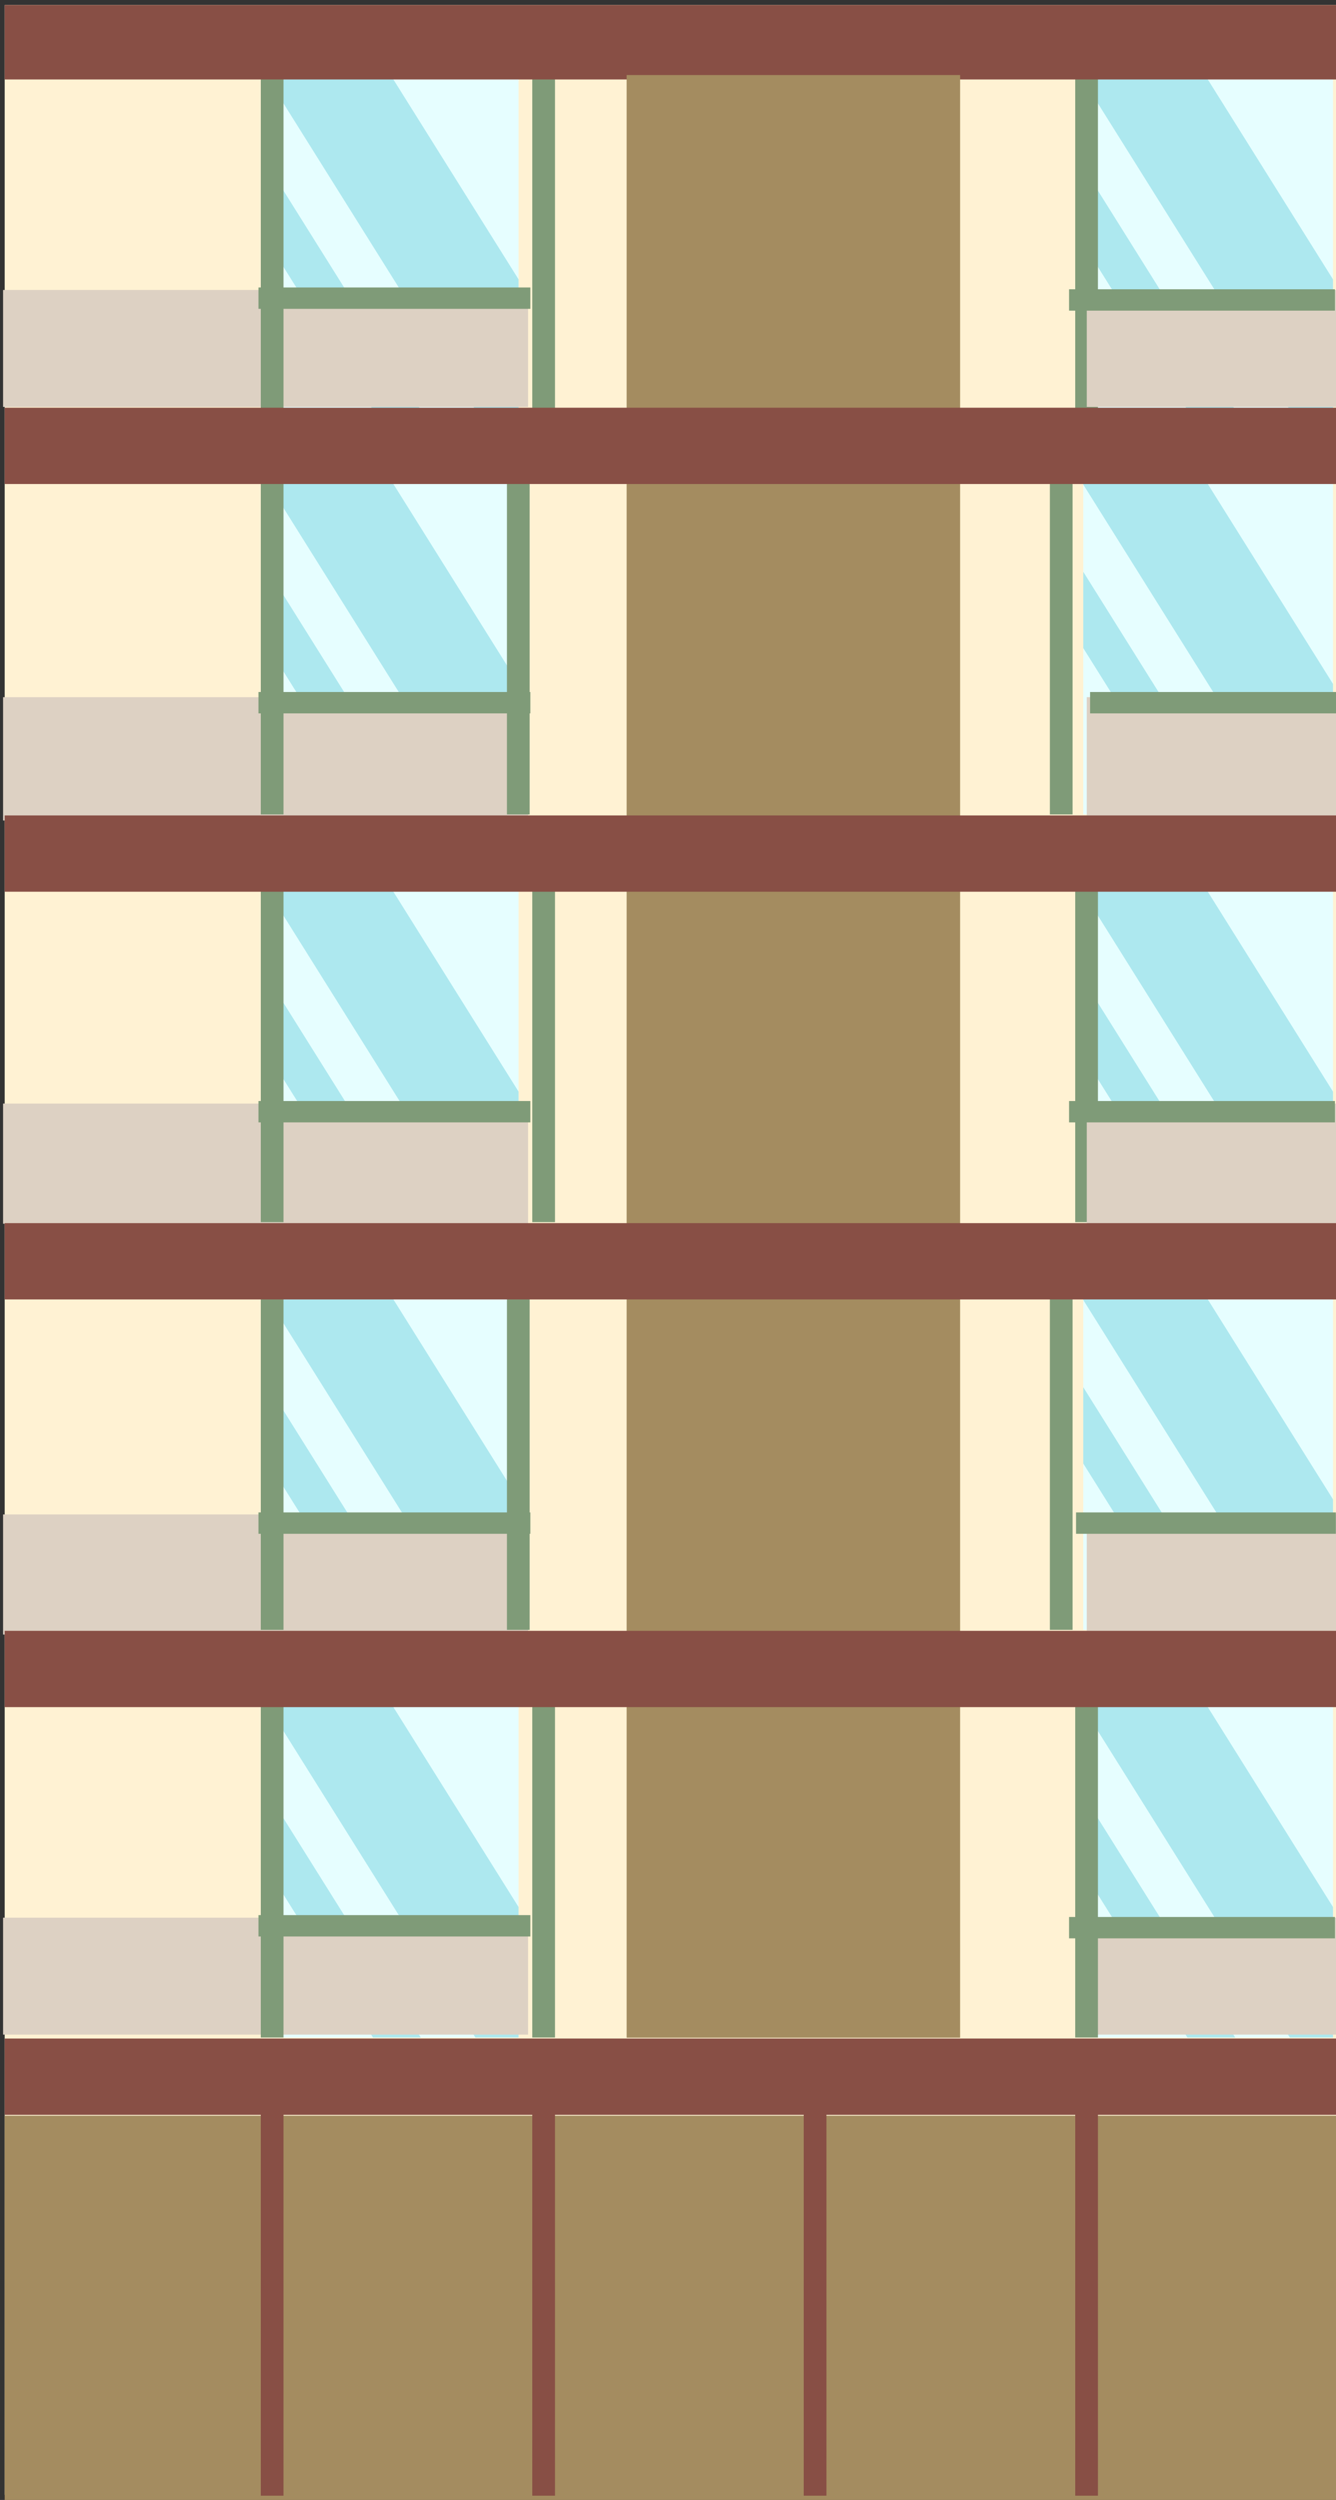 <?xml version="1.0" encoding="UTF-8" standalone="no"?>
<!DOCTYPE svg PUBLIC "-//W3C//DTD SVG 1.1//EN" "http://www.w3.org/Graphics/SVG/1.1/DTD/svg11.dtd">
<svg width="100%" height="100%" viewBox="0 0 423 791" version="1.1" xmlns="http://www.w3.org/2000/svg" xmlns:xlink="http://www.w3.org/1999/xlink" xml:space="preserve" xmlns:serif="http://www.serif.com/" style="fill-rule:evenodd;clip-rule:evenodd;stroke-linejoin:round;stroke-miterlimit:2;">
    <rect x="0" y="0" width="423" height="791" fill="#333333" stroke="none"/>
    <g transform="matrix(1,0,0,1,-13644.2,-4740.49)">
        <g id="Artboard2" transform="matrix(1.712,0,0,1.324,-925.66,68.365)">
            <rect x="8511" y="3530" width="247" height="597" style="fill:none;"/>
            <clipPath id="_clip1">
                <rect x="8511" y="3530" width="247" height="597"/>
            </clipPath>
            <g clip-path="url(#_clip1)">
                <g transform="matrix(1.418,0,0,1.006,5832.37,1423.66)">
                    <g transform="matrix(0.412,0,0,0.751,-9.678,1198.25)">
                        <rect x="4609" y="1192" width="423" height="788" style="fill:rgb(255,242,211);"/>
                    </g>
                    <g transform="matrix(0.077,0,0,0.1,1568.79,1991.95)">
                        <rect x="4609" y="1192" width="423" height="788" style="fill:rgb(230,254,255);"/>
                        <clipPath id="_clip2">
                            <rect x="4609" y="1192" width="423" height="788"/>
                        </clipPath>
                        <g clip-path="url(#_clip2)">
                            <g transform="matrix(1.927,0,3.351,7.505,-8545.79,-7933.79)">
                                <rect x="4621" y="1208" width="42" height="120" style="fill:rgb(105,208,220);fill-opacity:0.45;"/>
                            </g>
                            <g transform="matrix(5.036,0,3.351,7.505,-22739,-7933.79)">
                                <rect x="4621" y="1208" width="42" height="120" style="fill:rgb(105,208,220);fill-opacity:0.45;"/>
                            </g>
                        </g>
                    </g>
                    <g transform="matrix(0.077,0,0,0.1,1675.01,1991.95)">
                        <rect x="4609" y="1192" width="423" height="788" style="fill:rgb(230,254,255);"/>
                        <clipPath id="_clip3">
                            <rect x="4609" y="1192" width="423" height="788"/>
                        </clipPath>
                        <g clip-path="url(#_clip3)">
                            <g transform="matrix(1.927,0,3.351,7.505,-8545.79,-7933.79)">
                                <rect x="4621" y="1208" width="42" height="120" style="fill:rgb(105,208,220);fill-opacity:0.45;"/>
                            </g>
                            <g transform="matrix(5.036,0,3.351,7.505,-22739,-7933.79)">
                                <rect x="4621" y="1208" width="42" height="120" style="fill:rgb(105,208,220);fill-opacity:0.45;"/>
                            </g>
                        </g>
                    </g>
                    <g transform="matrix(0.169,0,0,0.731,1107.12,1223.59)">
                        <rect x="4613.7" y="1283" width="418.113" height="38" style="fill:rgb(221,209,195);"/>
                    </g>
                    <g transform="matrix(0.007,0,0,0.1,1890.37,1991.95)">
                        <rect x="4609" y="1192" width="423" height="788" style="fill:rgb(127,155,120);"/>
                    </g>
                    <g transform="matrix(0.007,0,0,0.1,1925.78,1991.95)">
                        <rect x="4609" y="1192" width="423" height="788" style="fill:rgb(127,155,120);"/>
                    </g>
                    <g transform="matrix(4.07675e-19,0.012,-0.045,5.01537e-18,2011.43,2105.56)">
                        <rect x="4609" y="1192" width="423" height="788" style="fill:rgb(127,155,120);"/>
                    </g>
                    <g transform="matrix(0.007,0,0,0.1,1996.59,1991.95)">
                        <rect x="4609" y="1192" width="423" height="788" style="fill:rgb(127,155,120);"/>
                    </g>
                    <g transform="matrix(0.077,0,0,0.1,1675.01,2088.05)">
                        <rect x="4609" y="1192" width="423" height="788" style="fill:rgb(230,254,255);"/>
                        <clipPath id="_clip4">
                            <rect x="4609" y="1192" width="423" height="788"/>
                        </clipPath>
                        <g clip-path="url(#_clip4)">
                            <g transform="matrix(1.927,0,3.351,7.505,-8545.79,-7933.79)">
                                <rect x="4621" y="1208" width="42" height="120" style="fill:rgb(105,208,220);fill-opacity:0.45;"/>
                            </g>
                            <g transform="matrix(5.036,0,3.351,7.505,-22739,-7933.79)">
                                <rect x="4621" y="1208" width="42" height="120" style="fill:rgb(105,208,220);fill-opacity:0.45;"/>
                            </g>
                        </g>
                    </g>
                    <g transform="matrix(0.077,0,0,0.1,1568.79,2088.05)">
                        <rect x="4609" y="1192" width="423" height="788" style="fill:rgb(230,254,255);"/>
                        <clipPath id="_clip5">
                            <rect x="4609" y="1192" width="423" height="788"/>
                        </clipPath>
                        <g clip-path="url(#_clip5)">
                            <g transform="matrix(1.927,0,3.351,7.505,-8545.79,-7933.79)">
                                <rect x="4621" y="1208" width="42" height="120" style="fill:rgb(105,208,220);fill-opacity:0.45;"/>
                            </g>
                            <g transform="matrix(5.036,0,3.351,7.505,-22739,-7933.79)">
                                <rect x="4621" y="1208" width="42" height="120" style="fill:rgb(105,208,220);fill-opacity:0.45;"/>
                            </g>
                        </g>
                    </g>
                    <g transform="matrix(0.169,0,0,0.771,1107.12,1269)">
                        <rect x="4613.7" y="1283" width="418.113" height="38" style="fill:rgb(221,209,195);"/>
                    </g>
                    <g transform="matrix(0.007,0,0,0.1,1890.37,2088.05)">
                        <rect x="4609" y="1192" width="423" height="788" style="fill:rgb(127,155,120);"/>
                    </g>
                    <g transform="matrix(-0.007,0,0,0.1,2060.77,2088.05)">
                        <rect x="4609" y="1192" width="423" height="788" style="fill:rgb(127,155,120);"/>
                    </g>
                    <g transform="matrix(-0.007,0,0,0.1,1989.96,2088.05)">
                        <rect x="4609" y="1192" width="423" height="788" style="fill:rgb(127,155,120);"/>
                    </g>
                    <g transform="matrix(0.077,0,0,0.1,1568.79,2184.9)">
                        <rect x="4609" y="1192" width="423" height="788" style="fill:rgb(230,254,255);"/>
                        <clipPath id="_clip6">
                            <rect x="4609" y="1192" width="423" height="788"/>
                        </clipPath>
                        <g clip-path="url(#_clip6)">
                            <g transform="matrix(1.927,0,3.351,7.505,-8545.79,-7933.79)">
                                <rect x="4621" y="1208" width="42" height="120" style="fill:rgb(105,208,220);fill-opacity:0.45;"/>
                            </g>
                            <g transform="matrix(5.036,0,3.351,7.505,-22739,-7933.79)">
                                <rect x="4621" y="1208" width="42" height="120" style="fill:rgb(105,208,220);fill-opacity:0.45;"/>
                            </g>
                        </g>
                    </g>
                    <g transform="matrix(0.077,0,0,0.1,1675.01,2184.9)">
                        <rect x="4609" y="1192" width="423" height="788" style="fill:rgb(230,254,255);"/>
                        <clipPath id="_clip7">
                            <rect x="4609" y="1192" width="423" height="788"/>
                        </clipPath>
                        <g clip-path="url(#_clip7)">
                            <g transform="matrix(1.927,0,3.351,7.505,-8545.79,-7933.79)">
                                <rect x="4621" y="1208" width="42" height="120" style="fill:rgb(105,208,220);fill-opacity:0.45;"/>
                            </g>
                            <g transform="matrix(5.036,0,3.351,7.505,-22739,-7933.79)">
                                <rect x="4621" y="1208" width="42" height="120" style="fill:rgb(105,208,220);fill-opacity:0.45;"/>
                            </g>
                        </g>
                    </g>
                    <g transform="matrix(0.169,0,0,0.751,1107.12,1391.2)">
                        <rect x="4613.7" y="1283" width="418.113" height="38" style="fill:rgb(221,209,195);"/>
                    </g>
                    <g transform="matrix(0.007,0,0,0.1,1890.37,2184.9)">
                        <rect x="4609" y="1192" width="423" height="788" style="fill:rgb(127,155,120);"/>
                    </g>
                    <g transform="matrix(0.007,0,0,0.1,1925.78,2184.9)">
                        <rect x="4609" y="1192" width="423" height="788" style="fill:rgb(127,155,120);"/>
                    </g>
                    <g transform="matrix(0.007,0,0,0.1,1996.59,2184.9)">
                        <rect x="4609" y="1192" width="423" height="788" style="fill:rgb(127,155,120);"/>
                    </g>
                    <g transform="matrix(0.077,0,0,0.1,1675.01,2281.75)">
                        <rect x="4609" y="1192" width="423" height="788" style="fill:rgb(230,254,255);"/>
                        <clipPath id="_clip8">
                            <rect x="4609" y="1192" width="423" height="788"/>
                        </clipPath>
                        <g clip-path="url(#_clip8)">
                            <g transform="matrix(1.927,0,3.351,7.505,-8545.79,-7933.79)">
                                <rect x="4621" y="1208" width="42" height="120" style="fill:rgb(105,208,220);fill-opacity:0.45;"/>
                            </g>
                            <g transform="matrix(5.036,0,3.351,7.505,-22739,-7933.79)">
                                <rect x="4621" y="1208" width="42" height="120" style="fill:rgb(105,208,220);fill-opacity:0.45;"/>
                            </g>
                        </g>
                    </g>
                    <g transform="matrix(0.077,0,0,0.1,1568.79,2281.75)">
                        <rect x="4609" y="1192" width="423" height="788" style="fill:rgb(230,254,255);"/>
                        <clipPath id="_clip9">
                            <rect x="4609" y="1192" width="423" height="788"/>
                        </clipPath>
                        <g clip-path="url(#_clip9)">
                            <g transform="matrix(1.927,0,3.351,7.505,-8545.79,-7933.79)">
                                <rect x="4621" y="1208" width="42" height="120" style="fill:rgb(105,208,220);fill-opacity:0.45;"/>
                            </g>
                            <g transform="matrix(5.036,0,3.351,7.505,-22739,-7933.79)">
                                <rect x="4621" y="1208" width="42" height="120" style="fill:rgb(105,208,220);fill-opacity:0.45;"/>
                            </g>
                        </g>
                    </g>
                    <g transform="matrix(0.169,0,0,0.751,1107.12,1488.8)">
                        <rect x="4613.7" y="1283" width="418.113" height="38" style="fill:rgb(221,209,195);"/>
                    </g>
                    <g transform="matrix(0.077,0,0,0.1,1568.79,2378.6)">
                        <rect x="4609" y="1192" width="423" height="788" style="fill:rgb(230,254,255);"/>
                        <clipPath id="_clip10">
                            <rect x="4609" y="1192" width="423" height="788"/>
                        </clipPath>
                        <g clip-path="url(#_clip10)">
                            <g transform="matrix(1.927,0,3.351,7.505,-8545.79,-7933.79)">
                                <rect x="4621" y="1208" width="42" height="120" style="fill:rgb(105,208,220);fill-opacity:0.45;"/>
                            </g>
                            <g transform="matrix(5.036,0,3.351,7.505,-22739,-7933.79)">
                                <rect x="4621" y="1208" width="42" height="120" style="fill:rgb(105,208,220);fill-opacity:0.45;"/>
                            </g>
                        </g>
                    </g>
                    <g transform="matrix(0.007,0,0,0.1,1890.37,2281.75)">
                        <rect x="4609" y="1192" width="423" height="788" style="fill:rgb(127,155,120);"/>
                    </g>
                    <g transform="matrix(-0.007,0,0,0.1,2060.77,2281.75)">
                        <rect x="4609" y="1192" width="423" height="788" style="fill:rgb(127,155,120);"/>
                    </g>
                    <g transform="matrix(-0.007,0,0,0.1,1989.96,2281.75)">
                        <rect x="4609" y="1192" width="423" height="788" style="fill:rgb(127,155,120);"/>
                    </g>
                    <g transform="matrix(0.077,0,0,0.1,1675.01,2378.6)">
                        <rect x="4609" y="1192" width="423" height="788" style="fill:rgb(230,254,255);"/>
                        <clipPath id="_clip11">
                            <rect x="4609" y="1192" width="423" height="788"/>
                        </clipPath>
                        <g clip-path="url(#_clip11)">
                            <g transform="matrix(1.927,0,3.351,7.505,-8545.79,-7933.79)">
                                <rect x="4621" y="1208" width="42" height="120" style="fill:rgb(105,208,220);fill-opacity:0.45;"/>
                            </g>
                            <g transform="matrix(5.036,0,3.351,7.505,-22739,-7933.79)">
                                <rect x="4621" y="1208" width="42" height="120" style="fill:rgb(105,208,220);fill-opacity:0.45;"/>
                            </g>
                        </g>
                    </g>
                    <g transform="matrix(0.169,0,0,0.731,1107.12,1610.25)">
                        <rect x="4613.7" y="1283" width="418.113" height="38" style="fill:rgb(221,209,195);"/>
                    </g>
                    <g transform="matrix(0.078,0,0,0.731,1670.49,1223.59)">
                        <rect x="4613.7" y="1283" width="418.113" height="38" style="fill:rgb(221,209,195);"/>
                    </g>
                    <g transform="matrix(0.078,0,0,0.771,1670.49,1269)">
                        <rect x="4613.7" y="1283" width="418.113" height="38" style="fill:rgb(221,209,195);"/>
                    </g>
                    <g transform="matrix(0.078,0,0,0.751,1670.49,1391.2)">
                        <rect x="4613.7" y="1283" width="418.113" height="38" style="fill:rgb(221,209,195);"/>
                    </g>
                    <g transform="matrix(0.078,0,0,0.751,1670.49,1488.8)">
                        <rect x="4613.7" y="1283" width="418.113" height="38" style="fill:rgb(221,209,195);"/>
                    </g>
                    <g transform="matrix(0.078,0,0,0.731,1670.49,1610.25)">
                        <rect x="4613.7" y="1283" width="418.113" height="38" style="fill:rgb(221,209,195);"/>
                    </g>
                    <g transform="matrix(0.007,0,0,0.1,1890.37,2378.6)">
                        <rect x="4609" y="1192" width="423" height="788" style="fill:rgb(127,155,120);"/>
                    </g>
                    <g transform="matrix(0.007,0,0,0.1,1925.78,2378.6)">
                        <rect x="4609" y="1192" width="423" height="788" style="fill:rgb(127,155,120);"/>
                    </g>
                    <g transform="matrix(0.007,0,0,0.1,1996.59,2378.6)">
                        <rect x="4609" y="1192" width="423" height="788" style="fill:rgb(127,155,120);"/>
                    </g>
                    <g transform="matrix(0.412,0,0,-0.116,-9.678,2824.85)">
                        <rect x="4609" y="1192" width="423" height="788" style="fill:rgb(164,140,96);"/>
                    </g>
                    <g transform="matrix(0.412,0,0,0.023,-9.678,2065.92)">
                        <rect x="4609" y="1192" width="423" height="788" style="fill:rgb(136,79,69);"/>
                    </g>
                    <g transform="matrix(0.007,0,0,0.132,1890.37,2424.07)">
                        <rect x="4609" y="1192" width="423" height="788" style="fill:rgb(136,79,69);"/>
                    </g>
                    <g transform="matrix(0.007,0,0,0.132,1925.78,2424.07)">
                        <rect x="4609" y="1192" width="423" height="788" style="fill:rgb(136,79,69);"/>
                    </g>
                    <g transform="matrix(0.007,0,0,0.132,1961.18,2424.07)">
                        <rect x="4609" y="1192" width="423" height="788" style="fill:rgb(136,79,69);"/>
                    </g>
                    <g transform="matrix(0.007,0,0,0.132,1996.59,2424.07)">
                        <rect x="4609" y="1192" width="423" height="788" style="fill:rgb(136,79,69);"/>
                    </g>
                    <g transform="matrix(4.07675e-19,0.012,-0.045,5.01537e-18,2011.43,2201.66)">
                        <rect x="4609" y="1192" width="423" height="788" style="fill:rgb(127,155,120);"/>
                    </g>
                    <g transform="matrix(4.07675e-19,0.012,-0.044,4.91563e-18,2115.17,2105.99)">
                        <rect x="4609" y="1192" width="423" height="788" style="fill:rgb(127,155,120);"/>
                    </g>
                    <g transform="matrix(4.07675e-19,0.012,-0.045,5.01537e-18,2011.43,2298.82)">
                        <rect x="4609" y="1192" width="423" height="788" style="fill:rgb(127,155,120);"/>
                    </g>
                    <g transform="matrix(4.07675e-19,0.012,-0.044,4.91563e-18,2115.17,2298.82)">
                        <rect x="4609" y="1192" width="423" height="788" style="fill:rgb(127,155,120);"/>
                    </g>
                    <g transform="matrix(4.07675e-19,0.012,-0.045,5.01537e-18,2011.43,2492.21)">
                        <rect x="4609" y="1192" width="423" height="788" style="fill:rgb(127,155,120);"/>
                    </g>
                    <g transform="matrix(4.07675e-19,0.012,-0.044,4.91563e-18,2115.17,2492.65)">
                        <rect x="4609" y="1192" width="423" height="788" style="fill:rgb(127,155,120);"/>
                    </g>
                    <g transform="matrix(4.07675e-19,0.012,-0.041,4.61642e-18,2111.97,2201.66)">
                        <rect x="4609" y="1192" width="423" height="788" style="fill:rgb(127,155,120);"/>
                    </g>
                    <g transform="matrix(4.07675e-19,0.012,-0.045,5.01537e-18,2011.43,2396.55)">
                        <rect x="4609" y="1192" width="423" height="788" style="fill:rgb(127,155,120);"/>
                    </g>
                    <g transform="matrix(4.07675e-19,0.012,-0.043,4.81589e-18,2114.1,2396.55)">
                        <rect x="4609" y="1192" width="423" height="788" style="fill:rgb(127,155,120);"/>
                    </g>
                    <g transform="matrix(0.262,0,0,4.483,1125.66,-3345.4)">
                        <rect x="3224" y="1217" width="166" height="104" style="fill:rgb(164,140,96);"/>
                    </g>
                    <g transform="matrix(0.412,0,0,0.023,-9.678,2162.02)">
                        <rect x="4609" y="1192" width="423" height="788" style="fill:rgb(136,79,69);"/>
                    </g>
                    <g transform="matrix(0.412,0,0,0.023,-9.678,2258.87)">
                        <rect x="4609" y="1192" width="423" height="788" style="fill:rgb(136,79,69);"/>
                    </g>
                    <g transform="matrix(0.412,0,0,0.023,-9.678,2355.72)">
                        <rect x="4609" y="1192" width="423" height="788" style="fill:rgb(136,79,69);"/>
                    </g>
                    <g transform="matrix(0.412,0,0,0.023,-9.678,2452.57)">
                        <rect x="4609" y="1192" width="423" height="788" style="fill:rgb(136,79,69);"/>
                    </g>
                    <g transform="matrix(0.412,0,0,0.023,-9.678,2549.42)">
                        <rect x="4609" y="1192" width="423" height="788" style="fill:rgb(136,79,69);"/>
                    </g>
                </g>
            </g>
        </g>
    </g>
</svg>
